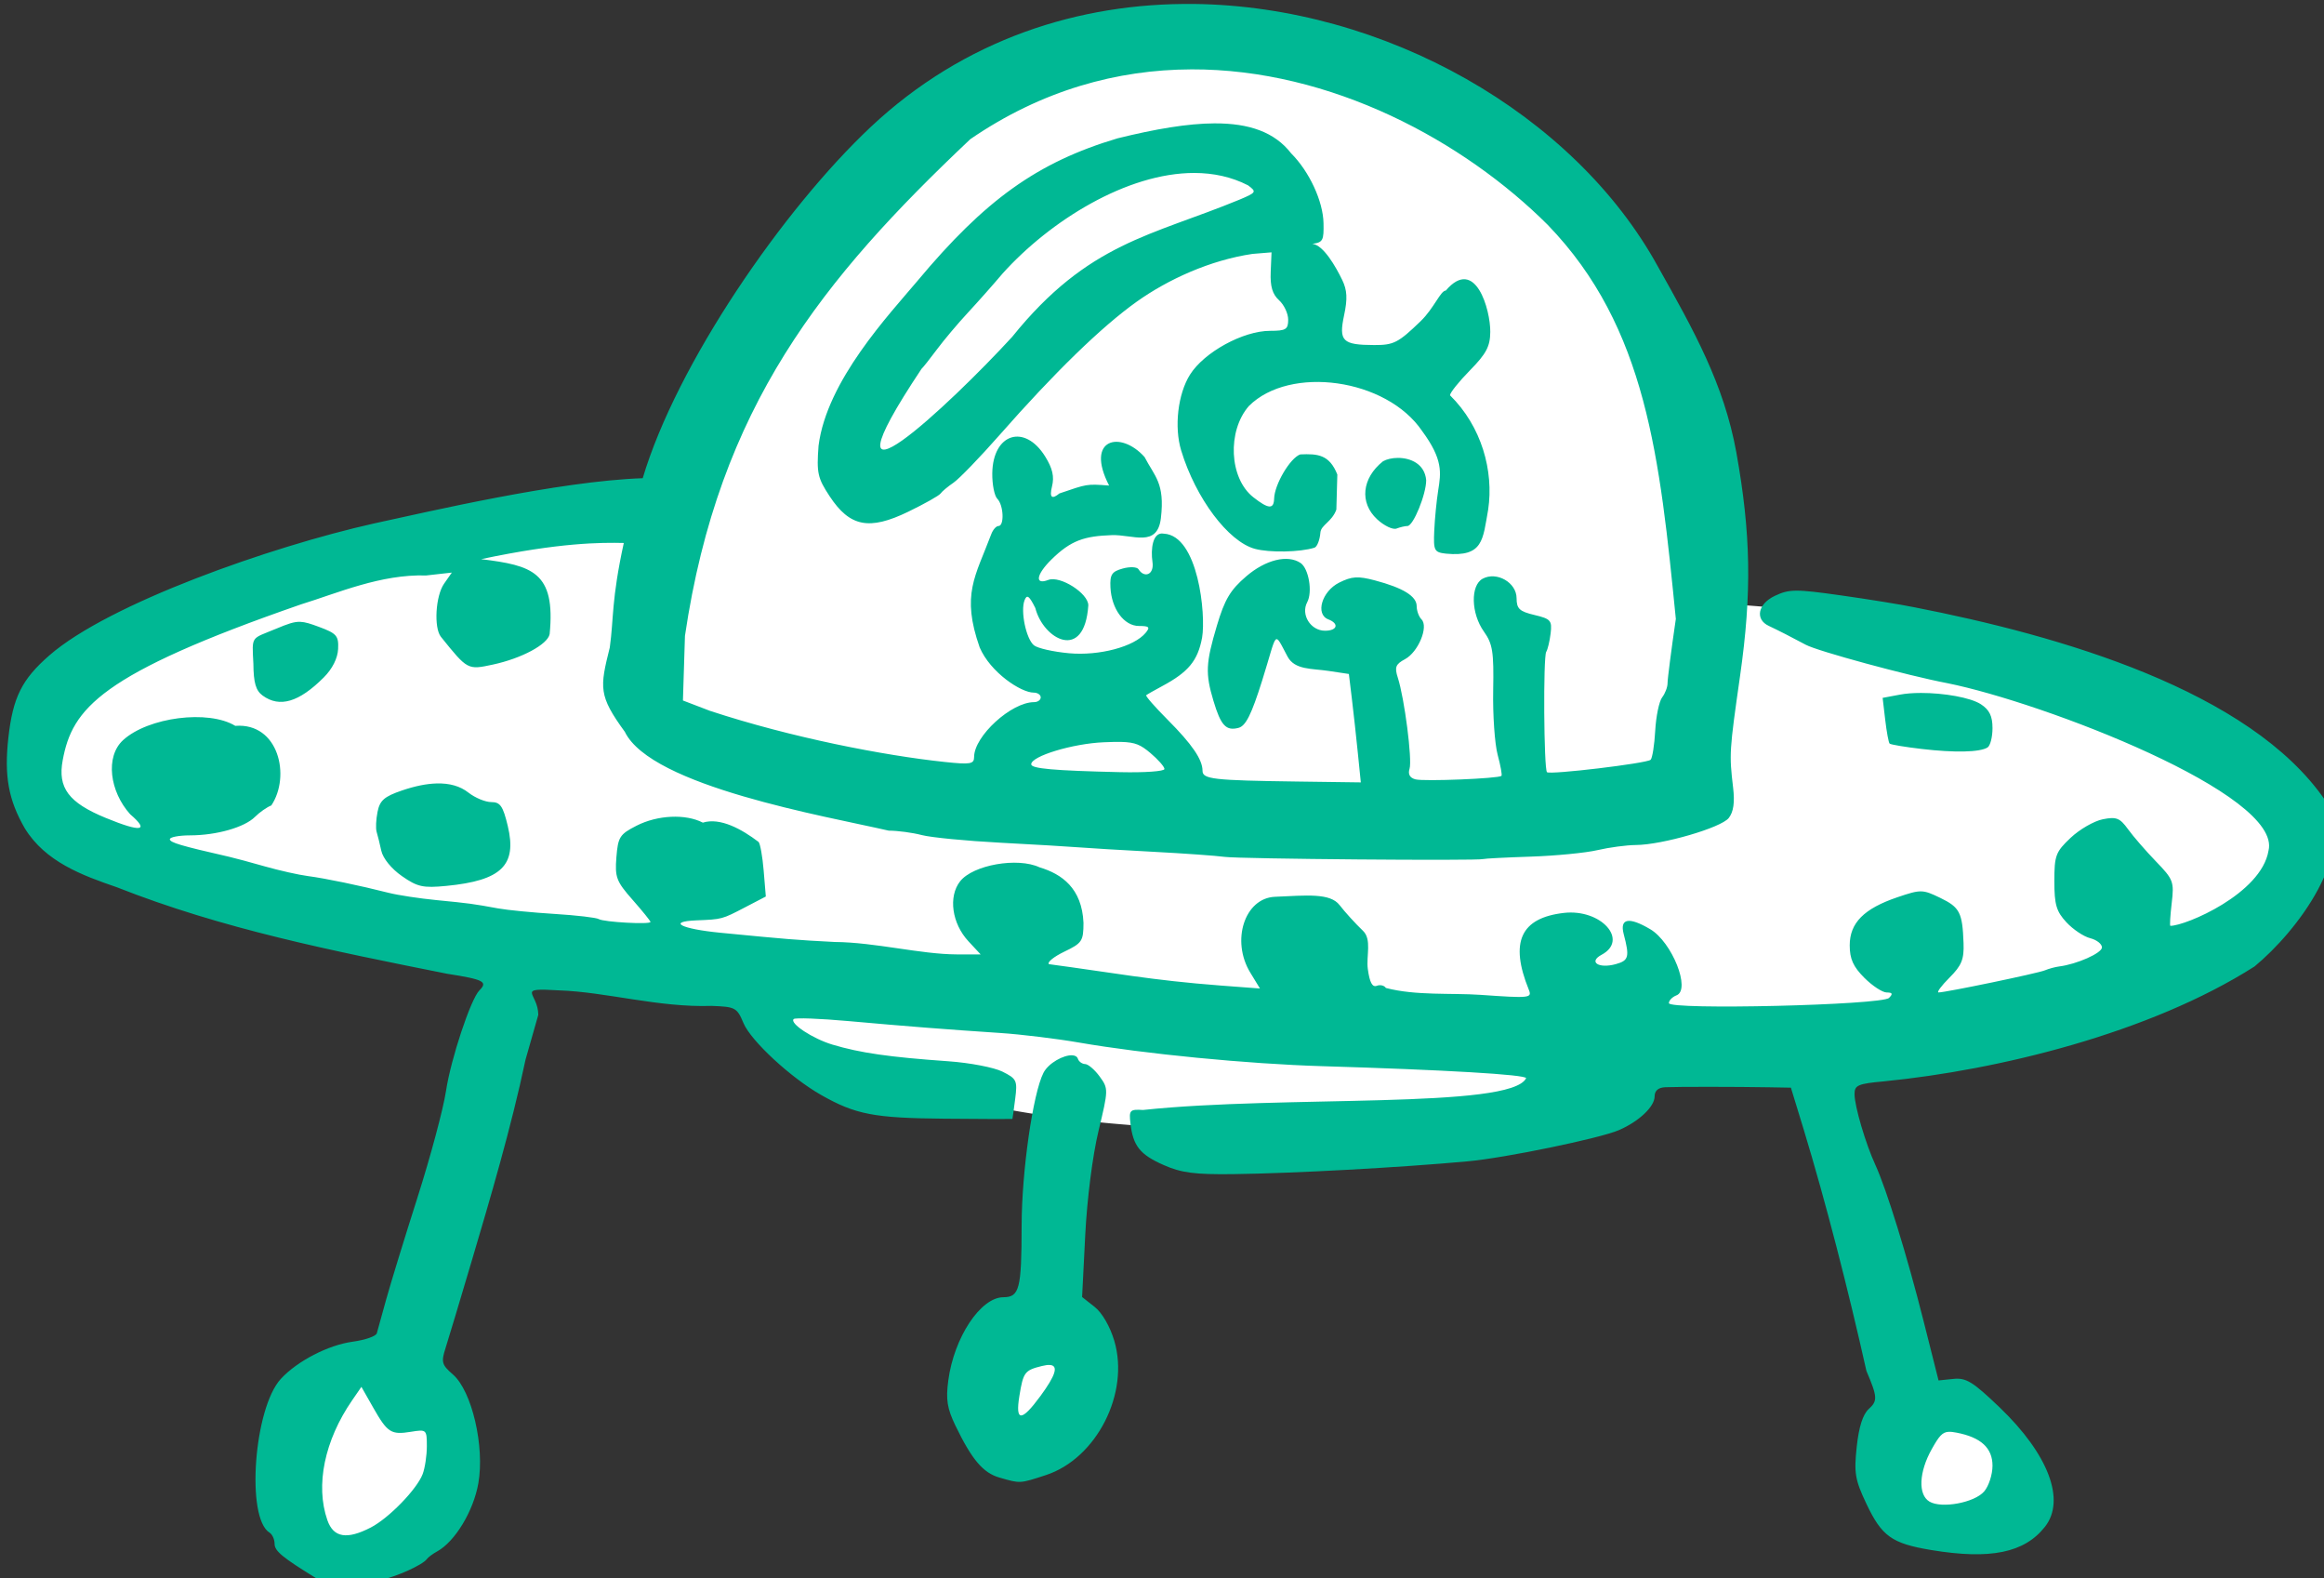 <?xml version="1.0" ?><svg height="107.013mm" viewBox="0 0 157.607 107.013" width="157.607mm" xmlns="http://www.w3.org/2000/svg">
    <rect x="0" y="0" width="157.607" height="107.013" fill="#333333" stroke="none"/>
    <path color="#000" d="m 1417.889,648.787 c -97.627,1.233 -143.988,121.029 -143.988,121.029 -142.345,15.989 -191.056,75.681 -122.043,96.178 69.013,20.497 148.865,25.807 148.865,25.807 32.814,54.965 218.644,41.078 215.955,20.498 0,0 12.55,10.852 115.525,-8.396 117.348,-21.935 67.837,-98.481 -81.088,-107.92 0,0 -7.59,-139.277 -123.619,-146.938 -3.256,-0.215 -6.458,-0.298 -9.607,-0.258 z m -40.008,332.398 a 13.514,15.249 0 0 0 -13.514,15.25 13.514,15.249 0 0 0 13.514,15.25 13.514,15.249 0 0 0 13.516,-15.25 13.514,15.249 0 0 0 -13.516,-15.25 z m -175.561,13.088 a 25.108,23.399 0 0 0 -25.098,23.4 25.108,23.399 0 0 0 25.107,23.398 25.108,23.399 0 0 0 25.109,-23.398 25.108,23.399 0 0 0 -25.109,-23.4 25.108,23.399 0 0 0 -0.01,0 z m 408.121,8.768 a 15.984,15.743 0 0 0 -15.85,15.744 15.984,15.743 0 0 0 15.984,15.742 15.984,15.743 0 0 0 15.984,-15.742 15.984,15.743 0 0 0 -15.984,-15.744 15.984,15.743 0 0 0 -0.135,0 z" fill="#FFFFFF" overflow="visible" paint-order="fill markers stroke" transform="translate(1051.753,22.977) matrix(0.265,0,0,0.265,-1345.75,-192.967)"/>
    <path d="m 1414.937,642.491 c -29.308,-0.34 -58.761,9.022 -82.622,31.408 -22.402,21.017 -49.712,60.672 -58.414,89.917 -21.566,0.738 -54.971,8.599 -68.827,11.587 -26.44,5.934 -67.833,20.495 -83.01,33.731 -7.058,6.155 -9.341,10.733 -10.499,21.058 -1.101,9.817 0.016,15.956 4.233,23.243 5.28,8.536 14.649,11.981 23.471,15.007 27.078,10.693 55.1,16.27 84.561,22.151 9.386,1.469 10.494,2.038 8.281,4.251 -2.224,2.224 -7.312,17.542 -8.554,25.757 -0.689,4.554 -3.961,16.775 -7.271,27.157 -3.311,10.382 -6.93,22.164 -8.042,26.183 -1.112,4.019 -2.19,7.911 -2.396,8.649 -0.206,0.738 -2.982,1.7 -6.169,2.137 -6.266,0.859 -14.157,4.938 -18.375,9.498 -6.904,7.464 -8.986,35.592 -2.913,39.345 0.711,0.44 1.3,1.725 1.3,2.858 0.01,1.872 1.959,3.478 10.905,8.977 3.086,1.896 8.423,2.035 15.879,0.414 4.384,-0.953 11.1,-3.972 12.179,-5.475 0.335,-0.466 1.521,-1.348 2.637,-1.961 4.573,-2.511 9.292,-10.306 10.545,-17.42 1.663,-9.442 -1.657,-23.648 -6.508,-27.848 -2.848,-2.466 -3.042,-3.153 -1.903,-6.699 0.698,-2.173 3.782,-12.445 6.856,-22.828 4.405,-14.868 9.994,-33.737 13.633,-51.027 l 3.263,-11.446 c -0.022,-5.728 -6.087,-6.968 5.306,-6.269 12.064,0.405 25.473,4.419 39.001,3.973 6.122,0.212 6.547,0.439 8.201,4.397 1.893,4.529 12.095,13.973 19.866,18.387 8.807,5.002 13.538,5.913 31.546,6.073 9.545,0.085 17.383,0.116 17.417,0.069 0.034,-0.047 0.352,-2.351 0.706,-5.122 0.603,-4.715 0.394,-5.163 -3.263,-6.988 -2.149,-1.072 -8.359,-2.263 -13.799,-2.646 -15.128,-1.065 -22.602,-2.137 -29.699,-4.264 -5.065,-1.517 -11.023,-5.445 -9.926,-6.542 0.372,-0.372 6.667,-0.137 13.988,0.519 15.129,1.357 24.884,2.12 38.885,3.047 5.359,0.355 14.401,1.453 20.095,2.44 16.767,2.907 43.222,5.481 62.137,6.046 31.6,0.943 52.341,2.164 52.341,3.081 -3.924,7.972 -62.203,4.31 -98.037,8.13 -3.382,-0.206 -3.622,0.049 -3.225,3.431 0.677,5.774 2.422,7.967 8.463,10.639 4.566,2.02 7.962,2.465 17.859,2.342 15.307,-0.189 42.78,-1.689 60.08,-3.281 9.607,-0.884 33.741,-5.87 38.608,-7.976 5.119,-2.215 9.134,-6.01 9.134,-8.634 0,-1.459 0.942,-2.265 2.74,-2.342 3.197,-0.138 18.54,-0.128 26.572,0.017 l 5.564,0.1 3.267,10.675 c 5.724,18.849 11.417,41.053 16.057,61.787 2.835,6.643 2.9,7.665 0.607,9.74 -1.52,1.375 -2.539,4.569 -3.086,9.674 -0.72,6.725 -0.43,8.434 2.46,14.545 3.956,8.363 6.517,10.193 16.612,11.867 15.12,2.507 23.853,0.719 29.104,-5.957 5.352,-6.804 0.893,-18.55 -11.587,-30.518 -6.861,-6.579 -8.582,-7.641 -11.838,-7.307 l -3.811,0.391 -3.841,-15.223 c -4.198,-16.64 -9.458,-33.679 -12.315,-39.891 -2.522,-5.485 -5.327,-14.998 -5.343,-18.12 -0.012,-2.303 0.852,-2.677 7.6,-3.291 29.177,-2.88 67.912,-12.293 94.746,-29.373 10.915,-8.98 26.42,-29.429 18.137,-42.46 -19.305,-28.215 -68.033,-42.215 -105.273,-49.467 -3.349,-0.686 -11.815,-2.054 -18.812,-3.04 -11.489,-1.619 -13.117,-1.606 -16.807,0.144 -4.338,2.058 -5.123,6.012 -1.525,7.684 2.099,0.975 6.34,3.137 9.439,4.815 3.042,1.647 26.169,7.924 36.23,9.833 24.494,4.927 85.834,28.424 82.205,42.861 -1.826,11.017 -21.217,19.224 -25.115,19.224 -0.19,0 -0.036,-2.612 0.343,-5.803 0.649,-5.479 0.425,-6.074 -4.016,-10.663 -2.587,-2.673 -5.802,-6.377 -7.145,-8.231 -2.107,-2.91 -2.997,-3.262 -6.488,-2.564 -2.226,0.445 -5.923,2.578 -8.215,4.74 -3.829,3.611 -4.167,4.515 -4.167,11.107 0,5.989 0.509,7.726 3.081,10.499 1.694,1.827 4.434,3.661 6.089,4.076 1.655,0.415 3.01,1.476 3.01,2.357 0,1.452 -6.418,4.307 -10.961,4.876 -1.005,0.126 -2.649,0.573 -3.654,0.994 -1.808,0.757 -25.251,5.63 -27.191,5.652 -0.554,0.009 0.698,-1.695 2.781,-3.778 3.118,-3.118 3.757,-4.68 3.607,-8.829 -0.284,-7.857 -0.963,-9.172 -5.984,-11.598 -4.497,-2.173 -4.949,-2.179 -10.916,-0.159 -8.586,2.907 -12.231,6.576 -12.231,12.315 0,3.474 0.896,5.46 3.748,8.311 2.061,2.061 4.636,3.748 5.723,3.748 1.479,0 1.628,0.35 0.591,1.388 -1.846,1.846 -56.339,3.14 -56.339,1.338 0,-0.686 0.879,-1.585 1.955,-1.998 3.713,-1.425 -1.134,-13.612 -6.729,-16.917 -5.465,-3.229 -7.855,-2.782 -6.784,1.27 1.534,5.806 1.289,6.748 -1.998,7.657 -4.422,1.223 -7.119,-0.54 -3.659,-2.392 7.062,-3.78 -0.183,-11.798 -9.671,-10.702 -11.057,1.277 -13.891,7.464 -8.977,19.602 0.887,2.19 0.35,2.248 -12.356,1.359 -7.392,-0.508 -16.556,0.244 -24.207,-1.763 -0.398,-0.644 -1.452,-0.893 -2.342,-0.551 -1.127,0.432 -1.821,-0.881 -2.284,-4.328 -0.441,-3.286 1.083,-7.534 -1.238,-9.748 -1.923,-1.834 -4.615,-4.792 -5.985,-6.572 -2.416,-3.141 -8.396,-2.485 -16.559,-2.125 -7.741,0.342 -11.271,11.234 -6.29,19.404 l 2.473,4.058 -10.09,-0.76 c -17.718,-1.347 -27.494,-3.278 -43.916,-5.468 -0.52,-0.47 1.253,-1.91 3.943,-3.199 4.534,-2.173 4.89,-2.708 4.904,-7.37 -0.389,-8.863 -5.548,-12.493 -11.252,-14.207 -5.613,-2.629 -17.017,-0.62 -20.321,3.58 -3.068,3.9 -2.11,10.784 2.135,15.349 l 3.115,3.35 h -6.114 c -9.323,-0.037 -20.829,-3.092 -31.248,-3.179 -10.032,-0.52 -11.796,-0.664 -29.203,-2.355 -10.139,-0.985 -13.773,-2.871 -6.121,-3.177 6.514,-0.261 6.485,-0.252 12.393,-3.329 l 5.318,-2.77 -0.546,-6.599 c -0.301,-3.63 -0.891,-6.942 -1.309,-7.361 -4.239,-3.231 -9.813,-6.334 -14.261,-4.94 -4.432,-2.29 -11.592,-1.957 -16.973,0.789 -4.291,2.189 -4.737,2.885 -5.149,8.065 -0.407,5.123 -0.01,6.175 4.137,10.884 2.523,2.866 4.587,5.417 4.587,5.669 0,0.706 -11.979,0.044 -13.233,-0.731 -0.609,-0.377 -5.692,-0.97 -11.292,-1.318 -5.601,-0.348 -12.101,-0.983 -14.445,-1.411 -6.501,-1.188 -7.331,-1.3 -15.833,-2.13 -4.354,-0.425 -9.833,-1.259 -12.177,-1.854 -7.388,-1.874 -16.286,-3.721 -20.705,-4.296 -2.344,-0.305 -7.277,-1.411 -10.961,-2.458 -3.684,-1.047 -7.794,-2.154 -9.134,-2.46 -12.51,-2.858 -15.223,-3.662 -15.223,-4.508 0,-0.538 2.329,-0.981 5.175,-0.985 6.768,-0.009 13.931,-2.048 16.614,-4.731 1.18,-1.18 3.062,-2.497 4.183,-2.927 4.987,-7.433 1.921,-21.21 -9.227,-20.359 -6.872,-4.19 -22.274,-2.227 -28.718,3.659 -4.606,4.237 -3.421,13.138 1.818,18.951 5.056,4.344 2.851,4.678 -6.239,0.946 -9.511,-3.906 -12.347,-7.703 -11.023,-14.759 2.448,-13.212 9.496,-22.018 60.906,-39.848 9.432,-2.908 20.472,-7.785 32.127,-7.425 l 6.551,-0.735 -1.984,2.835 c -2.183,3.117 -2.664,11.29 -0.801,13.606 6.819,8.477 6.827,8.482 13.262,7.102 7.369,-1.58 14.04,-5.155 14.554,-7.798 1.567,-15.958 -4.5,-17.555 -17.527,-19.183 20.224,-4.287 30.737,-4.266 36.503,-4.139 -3.202,14.71 -2.551,19.303 -3.584,26.734 -2.577,10.316 -2.908,12.304 3.85,21.582 6.781,13.965 51.334,21.558 67.532,25.284 2.302,0 6.103,0.512 8.447,1.129 2.344,0.617 11.387,1.496 20.095,1.955 8.708,0.459 17.75,0.993 20.095,1.188 2.344,0.195 10.84,0.703 18.878,1.127 8.038,0.424 16.341,1.014 18.453,1.311 3.71,0.521 64.952,1.035 66.187,0.555 0.335,-0.13 5.816,-0.41 12.179,-0.621 6.363,-0.211 14.035,-0.958 17.049,-1.661 3.014,-0.703 7.435,-1.291 9.824,-1.308 6.781,-0.047 21.815,-4.419 23.771,-6.915 1.212,-1.545 1.561,-3.964 1.117,-7.73 -1.021,-8.648 -0.978,-9.344 1.777,-28.618 3.039,-21.256 2.785,-36.378 -0.965,-57.24 -3.183,-17.421 -10.789,-31.017 -20.062,-47.496 -21.483,-39.092 -69.926,-66.61 -118.772,-67.177 z m -0.69,16.725 c 35.901,-0.133 69.844,18.409 91.273,39.797 25.371,26.259 28.666,59.678 32.771,100.792 -1.174,8.03 -2.129,15.422 -2.118,16.427 0.01,1.005 -0.611,2.649 -1.383,3.654 -0.771,1.005 -1.57,4.84 -1.775,8.524 -0.205,3.684 -0.735,7.034 -1.177,7.443 -0.993,0.918 -25.808,3.884 -26.522,3.17 -0.806,-0.806 -0.99,-29.48 -0.198,-30.773 0.388,-0.634 0.898,-2.773 1.133,-4.754 0.388,-3.277 0.016,-3.699 -4.139,-4.686 -3.852,-0.916 -4.566,-1.591 -4.578,-4.314 -0.012,-3.988 -5.08,-6.894 -8.672,-4.972 -3.164,1.694 -2.999,8.88 0.31,13.528 2.244,3.152 2.561,5.156 2.376,15.058 -0.117,6.283 0.397,13.693 1.144,16.466 0.747,2.773 1.186,5.201 0.974,5.395 -0.749,0.686 -19.831,1.459 -22,0.892 -1.448,-0.379 -1.969,-1.306 -1.524,-2.71 0.729,-2.297 -1.297,-18.037 -2.999,-23.297 -0.869,-2.688 -0.574,-3.452 1.836,-4.742 3.394,-1.816 6.089,-8.318 4.223,-10.185 -0.679,-0.679 -1.233,-2.202 -1.233,-3.384 0,-2.536 -3.492,-4.685 -10.702,-6.59 -4.324,-1.142 -5.894,-1.044 -9.134,0.574 -4.434,2.215 -6.171,8.097 -2.776,9.4 2.836,1.088 2.308,2.906 -0.844,2.906 -3.691,0 -6.26,-4.122 -4.554,-7.309 1.406,-2.627 0.383,-8.622 -1.711,-10.026 -3.302,-2.213 -8.925,-0.836 -13.872,3.398 -4.096,3.506 -5.529,5.907 -7.527,12.614 -2.866,9.623 -2.987,12.249 -0.888,19.263 1.887,6.306 3.219,7.745 6.399,6.913 1.871,-0.489 3.315,-3.372 6.069,-12.118 4.011,-12.74 2.836,-12.916 6.504,-6.105 1.845,3.427 6.18,3.008 10.483,3.654 l 5.202,0.781 0.767,6.342 c 0.422,3.488 1.108,9.728 1.527,13.868 l 0.762,7.527 -16.297,-0.219 c -21.474,-0.29 -24.212,-0.602 -24.212,-2.751 0,-2.875 -2.676,-6.787 -8.936,-13.067 -3.24,-3.25 -5.706,-6.069 -5.48,-6.265 0.226,-0.196 2.054,-1.238 4.064,-2.314 6.747,-3.614 9.14,-6.515 10.243,-12.422 1.009,-5.883 -0.976,-26.15 -9.801,-26.597 -2.892,-0.553 -3.372,4.01 -2.901,7.22 0.496,3.38 -2.145,4.186 -3.564,1.889 -0.378,-0.611 -2.191,-0.698 -4.03,-0.191 -2.811,0.775 -3.314,1.539 -3.161,4.794 0.262,5.544 3.476,9.905 7.302,9.905 2.625,0 2.915,0.301 1.702,1.763 -2.943,3.546 -11.851,5.916 -19.591,5.215 -4.04,-0.366 -8.089,-1.284 -8.998,-2.039 -2.001,-1.661 -3.473,-8.709 -2.401,-11.501 0.613,-1.598 1.187,-1.189 2.763,1.968 2.061,8.073 12.594,13.837 13.562,-0.689 0,-3.085 -7.216,-7.659 -10.247,-6.495 -3.536,1.357 -3.109,-1.37 0.819,-5.234 5.001,-4.921 8.432,-5.975 15.413,-6.23 5.385,-0.196 11.689,3.305 12.591,-4.356 1.06,-9.006 -1.622,-10.667 -4.182,-15.626 -6.14,-6.88 -15.306,-4.765 -9.072,7.298 -5.862,-0.451 -5.593,-0.397 -12.723,2.018 -1.776,1.463 -2.657,1.275 -1.891,-1.8 0.62,-2.489 0.144,-4.589 -1.725,-7.614 -5.262,-8.514 -13.419,-5.956 -13.56,4.253 -0.039,2.842 0.542,5.78 1.292,6.529 1.614,1.614 1.835,6.966 0.287,6.966 -0.592,0 -1.427,0.958 -1.857,2.13 -4.071,10.811 -7.708,15.377 -2.942,28.941 2.752,6.398 10.565,11.553 13.833,11.553 0.981,0 1.784,0.549 1.784,1.218 0,0.67 -0.769,1.217 -1.711,1.217 -5.819,0 -15.338,8.705 -15.338,14.025 0,1.824 -0.932,1.98 -7.612,1.27 -15.377,-1.637 -39.026,-6.176 -59.979,-13.069 l -6.923,-2.649 0.517,-16.534 c 8.641,-58.588 35.203,-91.348 73.025,-127.073 18.362,-12.592 37.704,-17.786 56.509,-17.856 z m 5.994,13.817 c -6.88,0.027 -15.156,1.443 -24.82,3.83 -20.629,6.137 -33.985,15.861 -51.191,36.455 -7.238,8.6 -23.227,25.531 -25.329,42.189 -0.521,6.973 -0.236,8.267 2.858,12.955 5.142,7.79 10.107,8.765 20.066,3.941 4.192,-2.031 7.925,-4.129 8.295,-4.663 0.37,-0.535 1.863,-1.784 3.316,-2.776 1.454,-0.992 6.722,-6.44 11.706,-12.108 14.194,-16.139 26.133,-27.744 35.183,-34.202 7.989,-5.684 18.773,-10.624 29.628,-12.224 l 4.87,-0.4 -0.212,5.063 c -0.153,3.642 0.446,5.658 2.132,7.184 1.289,1.167 2.344,3.405 2.344,4.976 0,2.495 -0.585,2.856 -4.633,2.856 -6.888,0 -16.853,5.447 -20.482,11.196 -3.118,4.94 -4.102,13.406 -2.26,19.449 3.713,12.182 12.027,23.266 18.849,25.129 3.731,1.019 11.553,0.871 15.249,-0.289 0.684,-0.215 1.371,-1.964 1.524,-3.886 0.153,-1.922 2.967,-2.745 4.082,-5.864 l 0.248,-8.971 c -2.034,-5.127 -5.029,-5.338 -9.496,-5.147 -2.599,0.941 -6.577,7.681 -6.677,11.312 -0.077,2.786 -1.454,2.691 -5.345,-0.369 -6.144,-4.833 -6.72,-16.903 -1.113,-23.327 10.476,-10.451 35.175,-7.099 44.33,6.396 5.41,7.329 4.828,10.704 4.119,15.167 -0.426,2.681 -0.882,7.34 -1.013,10.354 -0.221,5.092 -0.01,5.508 2.986,5.855 9.604,0.915 9.424,-3.557 10.813,-11.267 1.468,-9.903 -1.674,-21.286 -9.771,-29.25 0,-0.644 2.309,-3.526 5.134,-6.404 4.158,-4.236 5.143,-6.103 5.175,-9.79 0.073,-5.6 -3.804,-19.49 -11.383,-10.595 -1.342,0 -2.998,4.518 -6.472,7.867 -5.711,5.505 -6.851,6.088 -11.87,6.071 -8.121,-0.027 -9.096,-1 -7.676,-7.657 0.894,-4.192 0.775,-6.384 -0.489,-8.993 -1.664,-3.436 -4.815,-8.944 -7.651,-9.246 2.784,-0.348 2.944,-0.973 2.865,-5.275 -0.104,-5.617 -3.629,-13.219 -8.29,-17.881 -4.215,-5.439 -10.753,-7.696 -19.599,-7.66 z m -5.161,12.689 c 4.837,0.009 9.486,0.98 13.727,3.163 2.252,1.665 2.149,1.839 -2.194,3.668 -22.5,9.293 -38.667,10.906 -58.161,35.099 -15.82,17.25 -51.46,50.649 -23.213,8.201 0.383,-0.335 2.161,-2.577 3.951,-4.981 1.79,-2.404 5.348,-6.627 7.908,-9.384 2.56,-2.757 6.574,-7.284 8.918,-10.06 12.109,-13.452 31.787,-25.735 49.062,-25.707 z m 52.036,72.898 c -1.468,0.01 -2.842,0.336 -3.768,0.869 -5.419,4.316 -6.058,10.609 -1.506,14.828 1.798,1.667 4.036,2.737 4.972,2.378 0.936,-0.359 2.196,-0.653 2.803,-0.653 1.479,0 4.788,-8.099 4.788,-11.719 -0.376,-4.215 -4.06,-5.725 -7.289,-5.703 z m -280.829,41.941 c -1.635,-0.063 -3.195,0.508 -6.263,1.789 -6.414,2.678 -6.13,1.603 -5.759,8.906 0.045,4.902 0.62,6.886 2.364,8.162 4.351,3.181 9.305,1.713 15.658,-4.64 2.189,-2.189 3.554,-4.897 3.664,-7.27 0.157,-3.388 -0.359,-3.978 -4.967,-5.684 -2.109,-0.781 -3.426,-1.214 -4.697,-1.263 z m 414.705,18.195 c -1.956,0 -3.802,0.137 -5.343,0.426 l -4.435,0.833 0.66,5.616 c 0.363,3.089 0.87,5.828 1.126,6.083 0.256,0.256 3.956,0.873 8.222,1.372 8.469,0.991 14.848,0.848 16.835,-0.38 0.7,-0.432 1.272,-2.661 1.272,-4.95 0,-3.061 -0.78,-4.673 -2.949,-6.094 -2.651,-1.737 -9.52,-2.914 -15.389,-2.906 z m -204.604,12.529 c 3.61,0.085 4.978,0.767 7.396,2.803 2.002,1.685 3.639,3.542 3.639,4.128 0,0.586 -5.068,0.949 -11.264,0.806 -17.105,-0.394 -22.835,-0.902 -22.835,-2.021 0,-2.08 10.614,-5.296 18.585,-5.63 1.824,-0.077 3.275,-0.114 4.478,-0.086 z m -175.242,10.624 c -2.585,0.071 -5.533,0.668 -8.831,1.791 -4.549,1.55 -5.689,2.544 -6.274,5.468 -0.393,1.965 -0.5,4.265 -0.239,5.109 0.261,0.845 0.8,3.027 1.199,4.851 0.426,1.946 2.605,4.623 5.277,6.483 3.987,2.775 5.4,3.086 11.378,2.506 14.114,-1.368 18.121,-5.278 15.71,-15.33 -1.225,-5.105 -1.919,-6.11 -4.224,-6.11 -1.518,0 -4.152,-1.096 -5.855,-2.435 -2.093,-1.647 -4.817,-2.425 -8.14,-2.333 z m 162.661,69.546 c -2.183,-0.105 -6.054,1.967 -7.345,4.48 -2.707,5.268 -5.573,25.282 -5.591,39.042 -0.021,16.29 -0.547,18.351 -4.692,18.378 -5.832,0.038 -12.617,10.299 -14.079,21.292 -0.651,4.896 -0.292,7.164 1.837,11.571 4.194,8.677 7.061,12.061 11.237,13.269 5.391,1.56 5.169,1.572 11.906,-0.631 12.963,-4.24 21.481,-20.956 17.504,-34.348 -1.094,-3.685 -3.12,-7.18 -5.034,-8.686 l -3.204,-2.521 0.801,-15.854 c 0.467,-9.238 1.885,-20.351 3.397,-26.631 2.549,-10.589 2.554,-10.832 0.298,-13.927 -1.263,-1.733 -2.934,-3.169 -3.716,-3.19 -0.781,-0.021 -1.619,-0.627 -1.859,-1.347 -0.195,-0.583 -0.734,-0.861 -1.461,-0.896 z m -5.693,79.231 c 2.254,0.16 1.442,2.677 -2.46,7.983 -4.845,6.588 -6.436,6.569 -5.357,-0.064 0.988,-6.081 1.356,-6.567 5.768,-7.657 0.847,-0.209 1.53,-0.299 2.05,-0.262 z m -176.203,5.595 2.988,5.259 c 3.68,6.478 4.591,7.063 9.696,6.235 3.969,-0.644 4.062,-0.558 4.062,3.684 0,2.388 -0.486,5.612 -1.079,7.163 -1.486,3.883 -8.655,11.257 -13.257,13.637 -6.132,3.171 -9.565,2.594 -11.119,-1.866 -3.109,-8.918 -0.737,-20.404 6.335,-30.666 z m 406.224,11.499 c 0.552,-0.024 1.197,0.064 1.998,0.217 6.239,1.198 9.196,3.921 9.196,8.463 0,2.255 -0.958,5.214 -2.13,6.576 -2.482,2.882 -10.91,4.447 -14.006,2.599 -2.962,-1.768 -2.7,-7.576 0.608,-13.456 1.835,-3.262 2.675,-4.329 4.333,-4.399 z" fill="#00B894" transform="translate(1051.753,22.977) matrix(0.265,0,0,0.265,-1345.75,-192.967)"/>
</svg>
